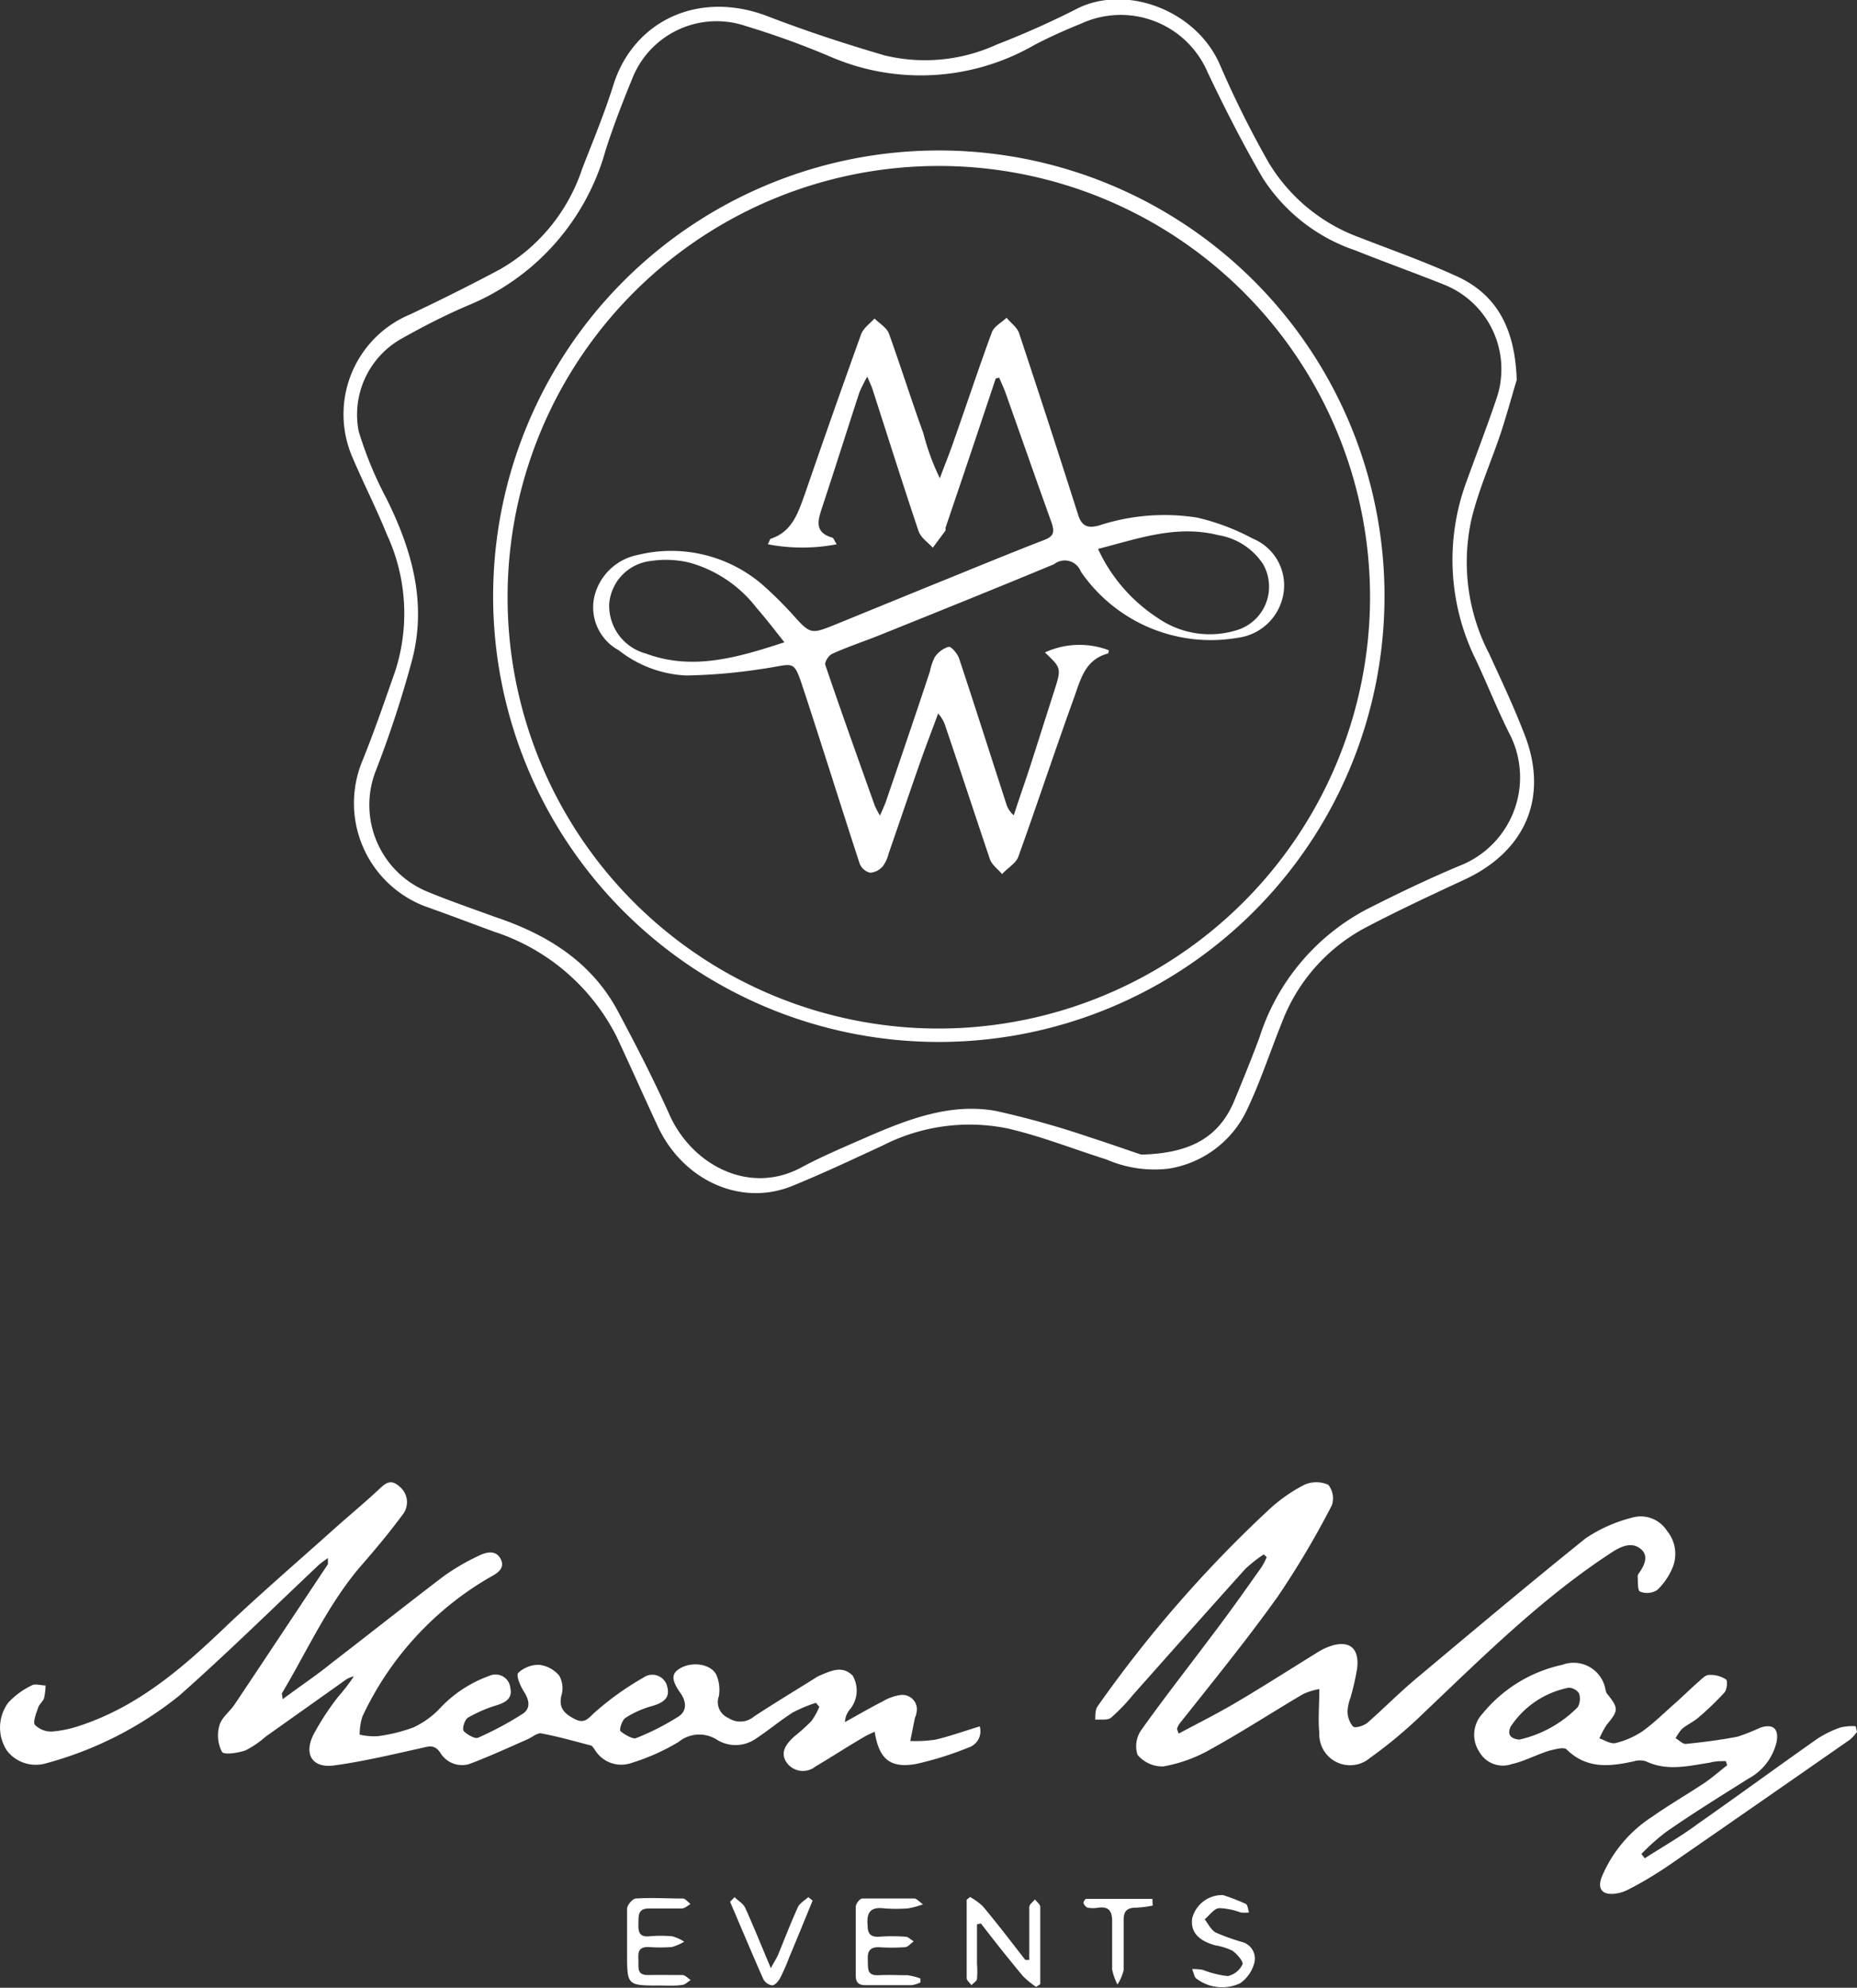 <svg id="Layer_3" data-name="Layer 3" xmlns="http://www.w3.org/2000/svg" viewBox="0 0 108 115.59"><rect x="0" y="0" width="108" height="115.59" fill="#333333" stroke="none"/><defs><style>.cls-1{fill:#fff;}</style></defs><path class="cls-1" d="M19.58,115c1-.75,2-1.41,2.85-2.11,2.19-1.68,4.35-3.4,6.55-5.07a12.93,12.93,0,0,1,2-1.16c.44-.22,1-.36,1.28.19s-.22.84-.63,1.06A18.31,18.31,0,0,0,24.22,116a3.27,3.27,0,0,0-.16,1.06,3.8,3.8,0,0,0,1.05.09,9.36,9.36,0,0,0,2.1-.52,5.23,5.23,0,0,0,1.42-1,7.35,7.35,0,0,1,3-2,.86.86,0,0,1,1.19.72c.14.6-.28.84-.79,1a8,8,0,0,0-1.67.72c-.19.11-.36.64-.25.78s.63.48.83.39a18.72,18.72,0,0,0,2.61-1.4c.47-.32.37-.8.06-1.28-.21-.33-.47-.94-.33-1.09A1.74,1.74,0,0,1,34.5,113a1.79,1.79,0,0,1,1.17.64,1.49,1.49,0,0,1,.12,1.15c-.18.75.22,1.08.79,1.37s.78-.06,1.17-.41a16.6,16.6,0,0,1,2.8-2,.89.89,0,0,1,1.4.54c.15.6-.15.9-.93,1.12a5.55,5.55,0,0,0-1.51.68c-.19.13-.37.68-.28.77s.69.5.91.4A14.65,14.65,0,0,0,42.61,116c.5-.33.44-.87.11-1.35-.55-.78-.55-1.15,0-1.46.74-.42,1.86-.21,2.11.46a2.24,2.24,0,0,1,.12,1.17,1,1,0,0,0,.55,1.27A1.24,1.24,0,0,0,47,116c1.16-.76,2.35-1.48,3.52-2.21a2,2,0,0,1,.28-.16c.65-.27,1.32-.62,1.93,0a1.73,1.73,0,0,1-.19,2,1.23,1.23,0,0,0-.26.7c.73-.4,1.46-.83,2.21-1.21a2.8,2.8,0,0,1,1-.36.84.84,0,0,1,.94,1.07c0,.1-.07.2-.09.31-.09.43-.17.86-.26,1.29a8,8,0,0,0,1.47-.08c.85-.2,1.68-.5,2.57-.77a1,1,0,0,1-.68,1.24,18.72,18.72,0,0,1-3,.94c-1.52.28-2.18-.27-2.43-1.87-.2.1-.39.17-.56.27-1,.58-1.91,1.18-2.88,1.75a1.16,1.16,0,0,1-1.66-.2c-.44-.6-.05-1.11.42-1.54a10.94,10.94,0,0,0,1-.9,3.93,3.93,0,0,0,.46-.83l-.2-.23a8.4,8.4,0,0,0-1.34.56c-.77.49-1.46,1.08-2.22,1.57a2.05,2.05,0,0,1-2.22,0,1.9,1.9,0,0,0-2.21.15,12.64,12.64,0,0,1-2.84,1.25,1.79,1.79,0,0,1-2-.76c-.08-.1-.15-.26-.26-.29-1-.26-1.94-.53-2.92-.71-.23,0-.51.24-.78.36-1.12.49-2.22,1-3.37,1.43a1.47,1.47,0,0,1-1.69-.67c-.34-.48-.65-.36-1.09-.26-1.67.37-3.34.77-5,1-1.29.21-1.86-.57-1.3-1.74a15,15,0,0,1,1.48-2.27,11,11,0,0,0,.89-1.16,1.74,1.74,0,0,0-.4.15l-4.72,3.35a5.7,5.7,0,0,1-1.19.81c-.44.15-1.25.27-1.36.08a2.07,2.07,0,0,1-.15-1.53c.12-.46.6-.8.88-1.22,1.82-2.72,3.62-5.44,5.43-8.16,0-.06,0-.15,0-.36-.24.18-.4.28-.54.41-2.69,2.54-5.33,5.14-8.1,7.59a21.13,21.13,0,0,1-7.76,3.94A2.12,2.12,0,0,1,3.55,118a2.44,2.44,0,0,1,.07-2.8,4.55,4.55,0,0,1,1.36-1c.2-.12.54,0,.81,0a3.66,3.66,0,0,1-.09.75c-.07.19-.28.34-.34.54s-.33.81-.19,1a1.33,1.33,0,0,0,1,.39,6.67,6.67,0,0,0,1.64-.35c3.3-1.09,5.86-3.27,8.32-5.62,2.1-2,4.29-3.88,6.44-5.81.84-.75,1.71-1.47,2.53-2.23.4-.37.72-.74,1.27-.24a1.17,1.17,0,0,1,.17,1.66c-.74,1-1.49,1.9-2.28,2.81-2,2.27-3.2,5-4.72,7.55C19.52,114.67,19.55,114.74,19.58,115Z" transform="translate(-3.14 -16.19)"/><path class="cls-1" d="M91.35,38.28c-.22.72-.54,1.9-.92,3.07-.55,1.65-1.27,3.25-1.69,4.94a11.53,11.53,0,0,0,1,7.9c.69,1.51,1.4,3,2,4.55,1.5,3.65.23,6.86-3.34,8.56-2,.93-3.94,1.83-5.86,2.84a10.44,10.44,0,0,0-4.87,5.57c-.67,1.67-1.23,3.38-2,5a6.07,6.07,0,0,1-4.58,3.44,7,7,0,0,1-3.61-.54c-1.91-.6-3.79-1.35-5.74-1.8a11.09,11.09,0,0,0-7.28,1c-1.73.8-3.45,1.61-5.21,2.33-3,1.24-6.38-.29-7.86-3.46C40.61,80,39.81,78.2,39,76.47a12.21,12.21,0,0,0-7.15-6.11c-1.33-.49-2.67-1-4-1.47a6.42,6.42,0,0,1-3.62-8.49c.69-1.71,1.29-3.46,1.9-5.2a10.93,10.93,0,0,0-.49-7.93c-.61-1.51-1.37-3-2-4.48A6.29,6.29,0,0,1,27,34.47c1.77-.84,3.52-1.71,5.24-2.63A10.55,10.55,0,0,0,37,26c.63-1.62,1.3-3.23,1.82-4.89,1.15-3.64,4.86-5.51,8.9-4,2.25.87,4.54,1.62,6.86,2.3a10,10,0,0,0,6.53-.63,50.33,50.33,0,0,0,4.62-2.06c2.81-1.46,6.91,0,8.33,3.17a58,58,0,0,0,2.86,5.75A10.28,10.28,0,0,0,82.21,30c1.85.72,3.72,1.38,5.53,2.2C90.11,33.23,91.25,35.18,91.35,38.28ZM69.51,83.33c2.86-.07,4.55-1,5.44-3.19.5-1.22,1-2.43,1.45-3.66a12.81,12.81,0,0,1,6.2-7.4c1.77-.9,3.56-1.76,5.39-2.53A5.52,5.52,0,0,0,91,59c-.73-1.43-1.32-2.93-2-4.39a13.1,13.1,0,0,1-.58-10.39c.58-1.61,1.2-3.21,1.75-4.84a5.29,5.29,0,0,0-3-6.62c-1.72-.69-3.46-1.31-5.18-2a10.32,10.32,0,0,1-5.42-4.23c-1.16-2-2.18-4-3.19-6.12A5.5,5.5,0,0,0,66,17.57c-.92.37-1.83.78-2.71,1.24a13.24,13.24,0,0,1-11.85.68,48,48,0,0,0-4.91-1.78,5.27,5.27,0,0,0-6.63,3.08c-.56,1.36-1.09,2.74-1.54,4.14a13.72,13.72,0,0,1-7.95,9c-1.35.57-2.67,1.25-4,2A5.07,5.07,0,0,0,24,41.27a21.89,21.89,0,0,0,1.62,3.92c1.49,3,2.34,6.05,1.5,9.33A63,63,0,0,1,25,61a5.45,5.45,0,0,0,2.9,7c1.31.55,2.64,1,4,1.5,3,1,5.57,2.56,7.13,5.41,1.07,2,2.1,4,3,6,1.29,3,4.66,4.81,7.71,3.17,1.3-.7,2.67-1.26,4-1.85,2.33-1,4.73-1.9,7.31-1.44a52.05,52.05,0,0,1,5.55,1.56C67.72,82.71,68.87,83.12,69.51,83.33Z" transform="translate(-3.14 -16.19)"/><path class="cls-1" d="M71.69,117c1.14-.61,2.3-1.19,3.41-1.85,1.59-.94,3.15-1.94,4.72-2.91a3.23,3.23,0,0,1,.65-.31c1.12-.4,1.74.08,1.6,1.27a14.72,14.72,0,0,1-.39,1.72,2.55,2.55,0,0,0-.17.78,1.39,1.39,0,0,0,.32.89c.15.11.64-.05.85-.23,1-.88,1.94-1.84,3-2.71,3.2-2.68,6.4-5.37,9.67-8a8.56,8.56,0,0,1,2.68-1.2,1.81,1.81,0,0,1,2.06.76,2.1,2.1,0,0,1,.26,2.28,3.77,3.77,0,0,1-.83,1.16,1.09,1.09,0,0,1-1,.09c-.15-.06-.11-.58-.14-.89a.45.45,0,0,1,.1-.21c.32-.45.55-1,.08-1.38s-1-.21-1.54.11c-4.11,2.65-7.55,6.08-11.07,9.42a27.17,27.17,0,0,1-3.14,2.63,1.79,1.79,0,0,1-2.94-1.46c-.08-.79,0-1.6,0-2.55a3.77,3.77,0,0,0-.94.29c-1.8,1.06-3.55,2.2-5.38,3.21a8.54,8.54,0,0,1-2.76,1,1.9,1.9,0,0,1-1.49-.67,1.63,1.63,0,0,1,.21-1.44c1.32-1.86,2.73-3.65,4.09-5.47,1-1.31,1.94-2.64,2.9-4a4.14,4.14,0,0,0,.31-.59l-.17-.16a7.49,7.49,0,0,0-1.08.85c-2.19,2.43-4.36,4.88-6.53,7.32a10.74,10.74,0,0,1-1.28,1.33c-.2.16-.6.08-.91.11,0-.26,0-.59.13-.77A72.74,72.74,0,0,1,77,103.92a9.18,9.18,0,0,1,2-1.39,1.72,1.72,0,0,1,1.39,0,1.26,1.26,0,0,1,.21,1.19,51.27,51.27,0,0,1-3.14,5.3c-1.82,2.55-3.82,5-5.75,7.44a1.31,1.31,0,0,0-.12.27Z" transform="translate(-3.14 -16.19)"/><path class="cls-1" d="M111.14,116.9a2.56,2.56,0,0,1-.41.45c-3.5,2.44-7,4.87-10.5,7.29-.75.51-1.55,1-2.34,1.4a2.28,2.28,0,0,1-.76.26c-.81.12-1.12-.27-.82-1a7.68,7.68,0,0,1,2.91-3.46c1-.7,2-1.28,3-1.94.48-.32.92-.71,1.37-1.06l-.08-.24c-.31,0-.62,0-.93.09-1.25.19-2.48.51-3.72-.08a1.17,1.17,0,0,0-.69,0c-1.41.31-2.75.46-3.92-.69-.16-.16-.68,0-1,.07-.74.23-1.43.61-2.18.78a1.57,1.57,0,0,1-1.89-.7,1.8,1.8,0,0,1,.19-2.24A8.23,8.23,0,0,1,94,113a1.88,1.88,0,0,1,2.51,1.43.81.81,0,0,0,.07.22c.71.88.7,1,0,1.84a5.41,5.41,0,0,0-.42.79c.31.1.66.34.94.27a4.91,4.91,0,0,0,1.57-.69c.68-.49,1.29-1.1,1.93-1.66.45-.4.88-.83,1.34-1.23.18-.16.39-.38.58-.38a1.63,1.63,0,0,1,1,.26c.11.07.06.59-.09.76a16.37,16.37,0,0,1-1.53,1.47c-.28.24-.64.4-.93.64a2.54,2.54,0,0,0-.38.55c.2.11.42.35.6.33,1-.1,2-.23,3-.42a12.41,12.41,0,0,0,1.34-.53c.74-.24,1.08.08.93.85a3.26,3.26,0,0,1-1.62,2.11c-1.59,1-3.21,2-4.79,3.1A12.26,12.26,0,0,0,98.6,124l.2.25c1-.65,2.09-1.26,3.08-2,2.33-1.63,4.62-3.31,6.94-4.94a6,6,0,0,1,1.37-.67,3.11,3.11,0,0,1,.87-.07Zm-19.64.45a6.9,6.9,0,0,0,3.4-1.89,1,1,0,0,0,.07-.81.77.77,0,0,0-.59-.32A5.25,5.25,0,0,0,91,116.59C90.78,117.06,91,117.3,91.5,117.35Z" transform="translate(-3.14 -16.19)"/><path class="cls-1" d="M63.4,131.73a5.28,5.28,0,0,1-.77-.63c-.83-1-1.63-2-2.44-3.06l-.23.05v2.28a5.26,5.26,0,0,1,0,.89c0,.13-.21.24-.32.37-.1-.14-.27-.27-.28-.4,0-1.52,0-3,0-4.57l.2-.16a4,4,0,0,1,.73.53c.84,1,1.66,2.08,2.48,3.13l.23,0v-1.7c0-.46,0-.92,0-1.37,0-.16.22-.3.33-.45.11.15.31.29.31.44,0,1.49,0,3,0,4.49Z" transform="translate(-3.14 -16.19)"/><path class="cls-1" d="M56.82,126.93a5.88,5.88,0,0,1-.84.23,8.78,8.78,0,0,1-1.45,0c-.78-.09-1,.26-.93,1,0,.48.18.68.66.65a11.16,11.16,0,0,1,1.53,0c.17,0,.32.17.49.27-.17.12-.33.33-.51.34a11.16,11.16,0,0,1-1.53,0c-.58,0-.65.31-.63.76s-.07.9.61.87,1.13,0,1.69,0a3.39,3.39,0,0,1,.76.19v.23a1.73,1.73,0,0,1-.52.16c-.89,0-1.77,0-2.66,0-.4,0-.58-.14-.58-.56,0-1.34,0-2.68,0-4,0-.17.23-.47.37-.48,1,0,2,0,3.05,0C56.45,126.6,56.55,126.73,56.82,126.93Z" transform="translate(-3.14 -16.19)"/><path class="cls-1" d="M41.5,131.65c-1.89,0-1.89,0-1.89-1.89,0-.86,0-1.72,0-2.57,0-.22.32-.59.51-.6.9-.06,1.82,0,2.73,0,.15,0,.3.21.45.32-.16.09-.33.25-.5.26-.64,0-1.29,0-1.93,0s-.59.44-.6.86,0,.81.61.76a7,7,0,0,1,1.37,0,2.43,2.43,0,0,1,.68.31,2.66,2.66,0,0,1-.72.31,9,9,0,0,1-1.37,0c-.64,0-.58.39-.57.8s-.09.84.56.83,1.34,0,2,0c.16,0,.32.19.48.29-.15.09-.31.26-.47.28C42.42,131.68,42,131.65,41.5,131.65Z" transform="translate(-3.14 -16.19)"/><path class="cls-1" d="M74.27,126.39a12.41,12.41,0,0,1,1.32.51c.12.06.13.33.19.5a2,2,0,0,1-.49,0,4,4,0,0,0-1.22-.25c-.32,0-.58.42-.87.65.21.26.37.62.65.77a12.11,12.11,0,0,0,1.5.54,1,1,0,0,1,.75,1.18,2.09,2.09,0,0,1-.84,1.23,2.47,2.47,0,0,1-2.52-.26c-.15-.08-.18-.38-.27-.57a3.28,3.28,0,0,1,.63.05,5.6,5.6,0,0,0,1.45.36,1.25,1.25,0,0,0,.85-.68c.07-.16-.32-.61-.59-.8a3.75,3.75,0,0,0-1-.31c-1-.28-1.45-.8-1.33-1.59A1.8,1.8,0,0,1,74.27,126.39Z" transform="translate(-3.14 -16.19)"/><path class="cls-1" d="M45.86,126.51c.21.21.5.37.62.62.49,1.09.94,2.2,1.49,3.51.2-.38.34-.58.43-.8.38-.92.73-1.84,1.14-2.74.11-.24.4-.4.61-.59l.25.2c-.45,1.1-.9,2.2-1.36,3.3a12.17,12.17,0,0,1-.51,1.17c-.1.2-.3.44-.47.46a.69.69,0,0,1-.53-.37c-.66-1.49-1.29-3-1.93-4.49Z" transform="translate(-3.14 -16.19)"/><path class="cls-1" d="M70.18,127a5.92,5.92,0,0,1-.93.12c-.55,0-.77.18-.76.74,0,1,0,1.93,0,2.9a2.72,2.72,0,0,1-.36.83,3.37,3.37,0,0,1-.31-.87c0-.94,0-1.88,0-2.82,0-.59-.2-.85-.8-.78a1.73,1.73,0,0,1-.64,0,.5.5,0,0,1-.23-.28c0-.06.1-.23.16-.23h3.85Z" transform="translate(-3.14 -16.19)"/><path class="cls-1" d="M83.66,50.94a25.92,25.92,0,1,1-25.94-26A25.91,25.91,0,0,1,83.66,50.94Zm-.84,0A25.08,25.08,0,1,0,57.55,76,25.12,25.12,0,0,0,82.82,51Z" transform="translate(-3.14 -16.19)"/><path class="cls-1" d="M61.05,38.2q-1.45,4.35-2.92,8.68a.76.76,0,0,1,0,.16l-.74,1c-.29-.32-.71-.58-.84-1-.92-2.74-1.79-5.5-2.68-8.26-.06-.17-.14-.33-.29-.69a8.64,8.64,0,0,0-.46.92c-.73,2.24-1.44,4.49-2.18,6.73-.25.75-.42,1.41.59,1.71.08,0,.12.16.27.39a10.56,10.56,0,0,1-4,0c.1-.2.12-.31.16-.32,1.28-.42,1.6-1.54,2-2.63q1.6-4.65,3.26-9.26c.13-.36.51-.62.78-.92.29.29.71.53.84.88.69,1.92,1.3,3.86,2,5.79A13.71,13.71,0,0,0,57.8,44c.28-.76.59-1.51.85-2.28.73-2.07,1.42-4.16,2.18-6.22.13-.33.56-.56.85-.83.25.3.62.56.73.9q1.75,5.27,3.43,10.55c.21.68.57.8,1.21.63a12.22,12.22,0,0,1,5.72-.46A13.09,13.09,0,0,1,76,47.51a2.94,2.94,0,0,1,1.78,3.22,3.09,3.09,0,0,1-2.67,2.55A9.17,9.17,0,0,1,66,49.43,1,1,0,0,0,64.44,49c-3.37,1.4-6.75,2.76-10.13,4.12-.92.37-1.87.68-2.77,1.09-.2.08-.46.49-.4.65.93,2.74,1.91,5.47,2.88,8.19a5.76,5.76,0,0,0,.3.57c.16-.38.27-.61.35-.84.86-2.51,1.71-5,2.55-7.54a3.37,3.37,0,0,1,.28-.83,1.5,1.5,0,0,1,.82-.61c.17,0,.5.4.6.68.93,2.8,1.82,5.61,2.73,8.41a1.41,1.41,0,0,0,.45.71c.32-1,.64-1.89.95-2.84.46-1.43.91-2.86,1.37-4.29s.46-1.42-.51-2.34A4.81,4.81,0,0,1,67.62,54c0,.07,0,.19-.07.2-1.38.38-1.59,1.63-2,2.71-1.08,3-2.1,6.08-3.19,9.11-.14.38-.62.64-.94,1-.24-.29-.59-.53-.71-.87C59.85,63.6,59,61,58.14,58.47a2,2,0,0,0-.44-.79c-.33.91-.68,1.8-1,2.71-.64,1.82-1.26,3.65-1.89,5.47a1.92,1.92,0,0,1-.34.72,1.06,1.06,0,0,1-.73.36.89.89,0,0,1-.6-.52c-1.06-3.24-2.07-6.49-3.13-9.72-.77-2.32-.5-1.89-2.57-1.61a32.24,32.24,0,0,1-4.39.38A6.84,6.84,0,0,1,39.12,54a2.84,2.84,0,0,1-1.42-3.09,3.24,3.24,0,0,1,2.53-2.45,8.14,8.14,0,0,1,7.24,1.72,22.11,22.11,0,0,1,1.88,1.87c.9,1,1,1,2.22.52l5.51-2.25c2.26-.91,4.51-1.85,6.79-2.73.55-.21.61-.45.43-1-.9-2.5-1.77-5-2.66-7.5-.11-.32-.26-.63-.39-.94ZM48.76,53.54c-.62-.78-1.1-1.41-1.62-2a7.42,7.42,0,0,0-3.93-2.64A5.92,5.92,0,0,0,41,48.81a2.73,2.73,0,0,0-2.43,2.5,2.88,2.88,0,0,0,2.12,2.88C43.4,55.2,46,54.44,48.76,53.54ZM67,48.11a9.55,9.55,0,0,0,3.45,4,5.3,5.3,0,0,0,4.6.73A2.64,2.64,0,0,0,76.6,49,3.85,3.85,0,0,0,74,47.31C71.55,46.69,69.32,47.52,67,48.11Z" transform="translate(-3.14 -16.19)"/></svg>
